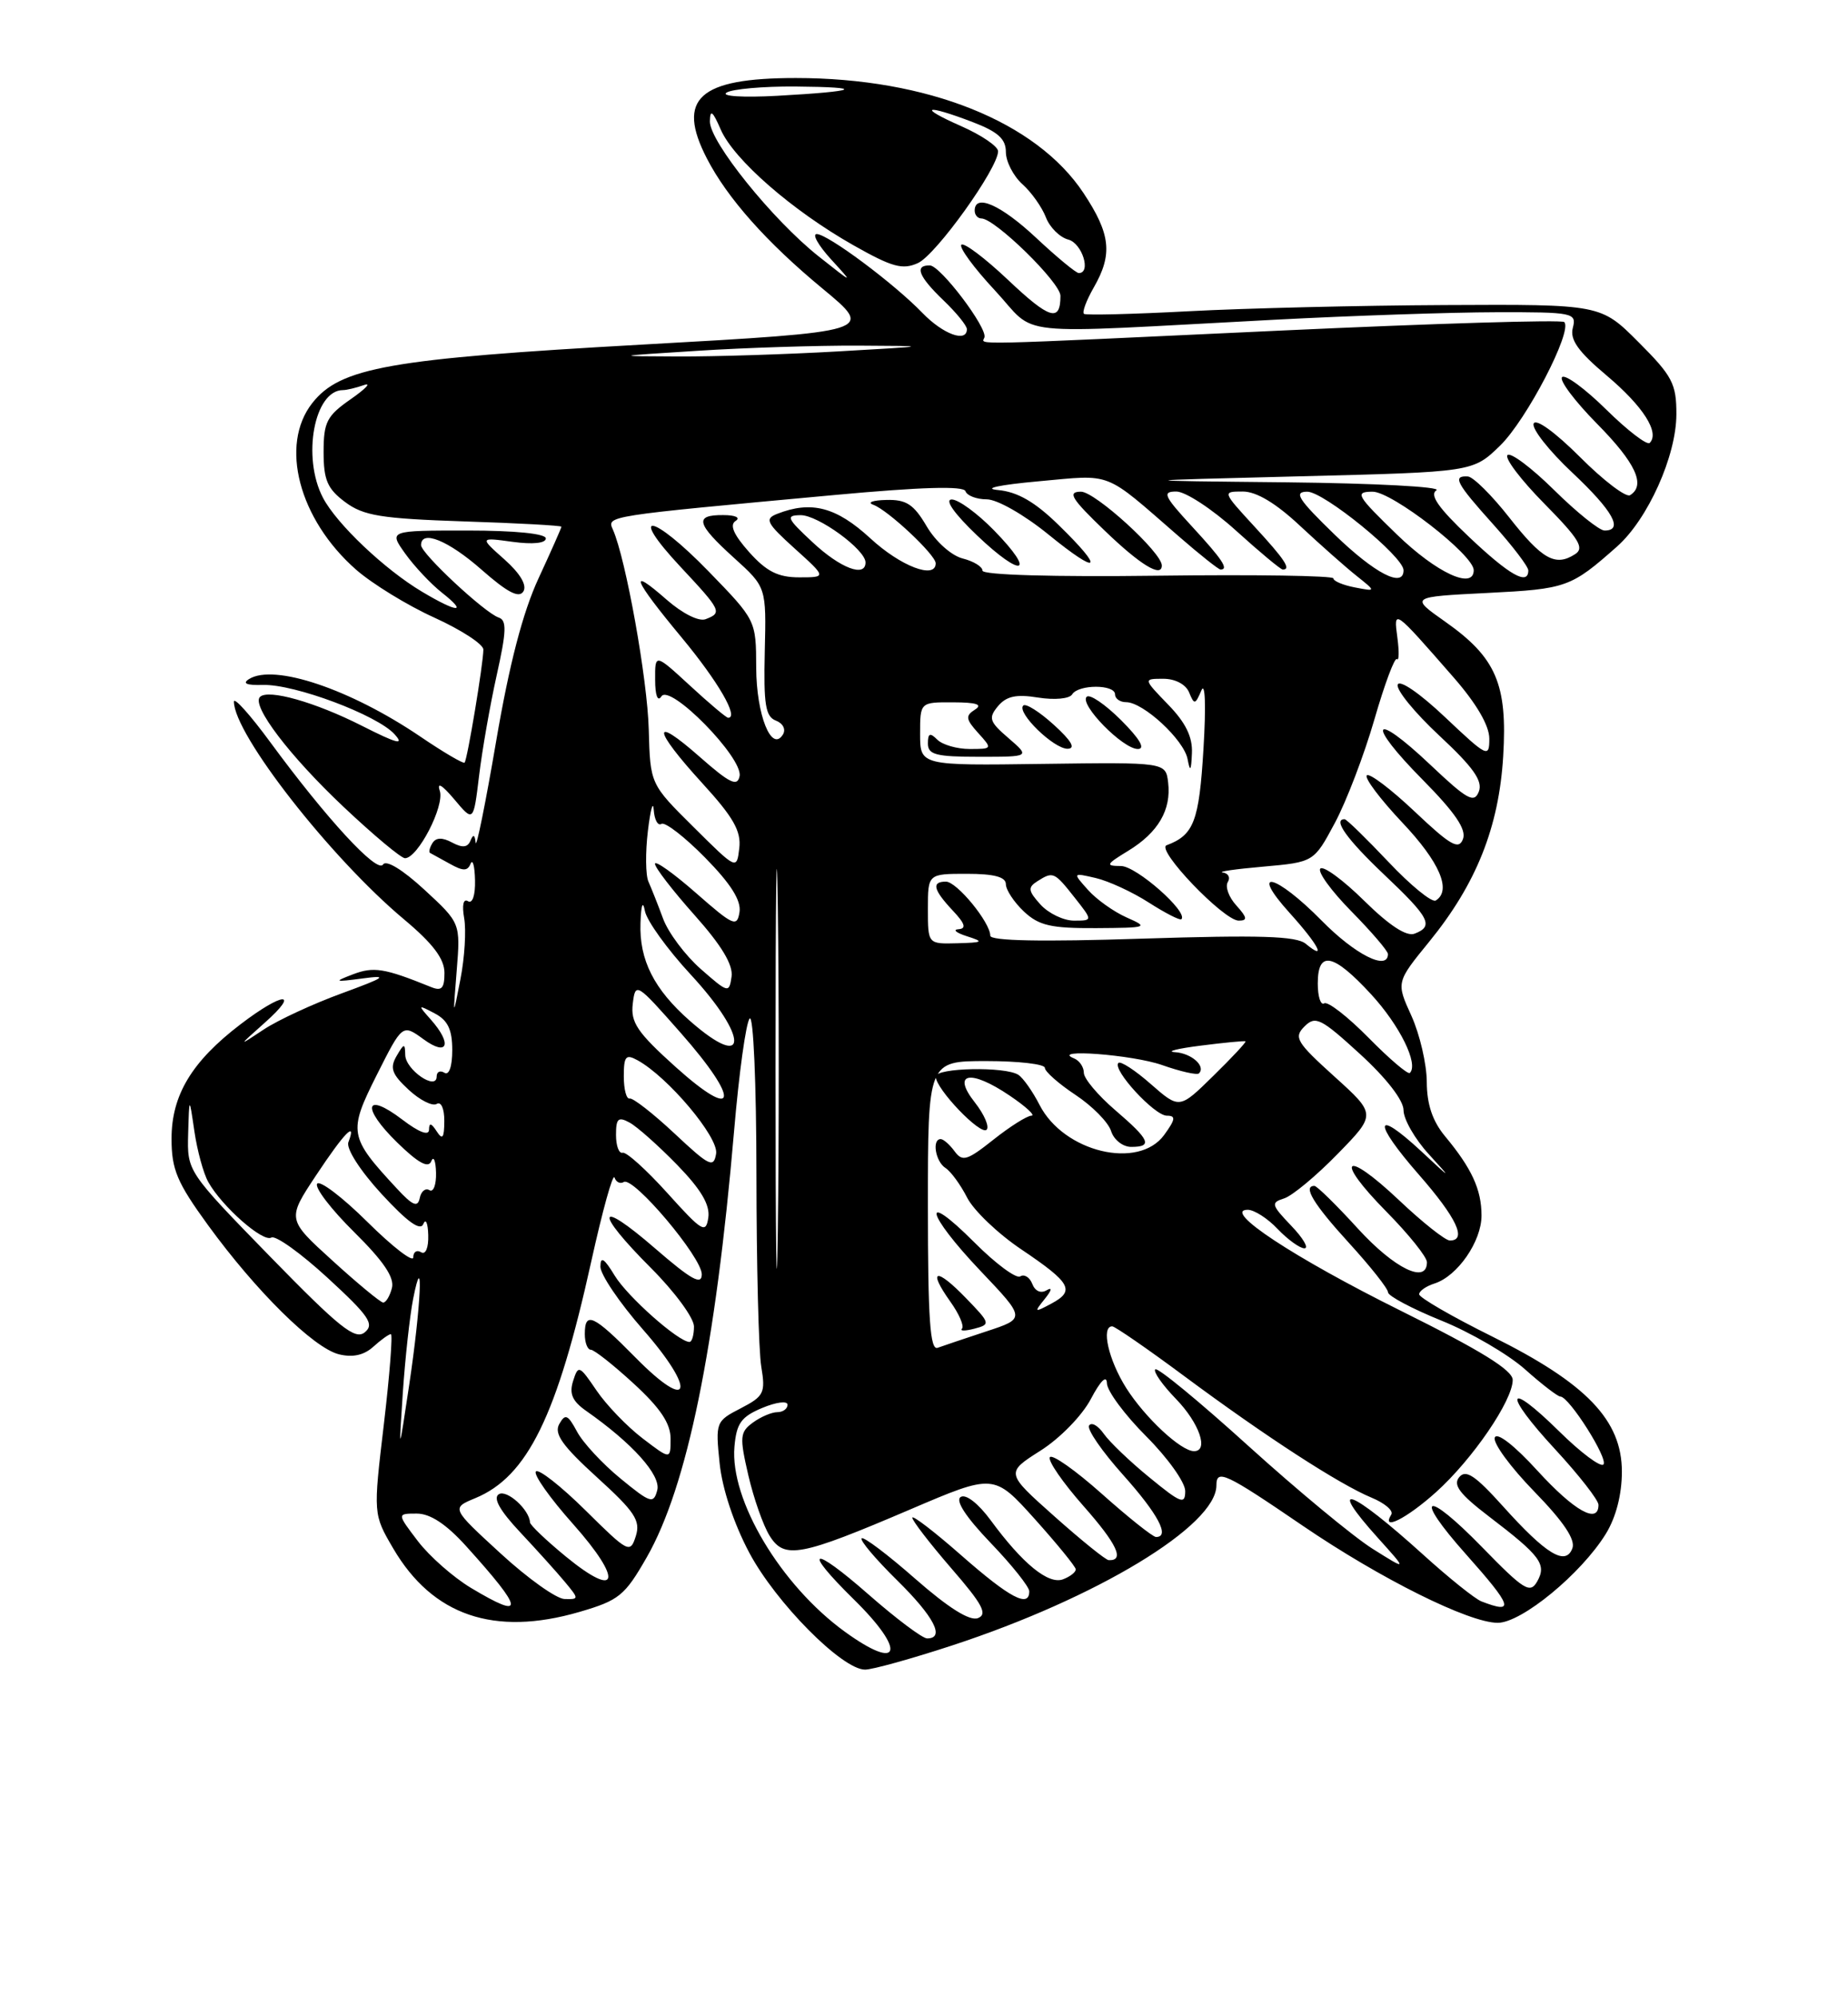 <?xml version="1.0" encoding="UTF-8" standalone="no"?>
<!DOCTYPE svg PUBLIC "-//W3C//DTD SVG 1.1//EN" "http://www.w3.org/Graphics/SVG/1.1/DTD/svg11.dtd" >
<svg xmlns="http://www.w3.org/2000/svg" xmlns:xlink="http://www.w3.org/1999/xlink" version="1.1" viewBox="0 0 237 256">
 <g >
 <path fill="currentColor"
d=" M 122.08 210.91 C 140.68 204.82 156.00 195.55 156.00 190.39 C 156.00 188.25 157.12 188.77 167.06 195.55 C 177.04 202.35 188.39 208.00 192.08 208.00 C 195.14 208.00 202.78 201.72 205.94 196.60 C 207.24 194.49 208.00 191.57 208.00 188.63 C 208.00 182.03 203.47 177.31 191.36 171.30 C 186.21 168.75 182.00 166.31 182.00 165.89 C 182.00 165.48 182.89 164.85 183.97 164.51 C 186.92 163.57 190.00 159.12 190.00 155.80 C 190.00 152.48 188.75 149.76 185.35 145.67 C 183.72 143.72 182.99 141.56 182.98 138.67 C 182.97 136.38 182.08 132.57 181.01 130.20 C 179.05 125.90 179.05 125.90 183.30 120.69 C 189.33 113.29 192.23 106.03 192.78 96.93 C 193.34 87.68 191.87 84.28 185.35 79.69 C 180.82 76.50 180.82 76.50 190.76 76.00 C 200.91 75.49 201.46 75.29 207.38 70.05 C 211.34 66.54 214.98 58.44 214.99 53.11 C 215.00 49.18 214.48 48.20 210.14 43.86 C 205.29 39.00 205.29 39.00 185.39 39.10 C 174.45 39.15 159.65 39.51 152.50 39.89 C 145.35 40.27 139.28 40.42 139.02 40.23 C 138.75 40.03 139.32 38.51 140.27 36.85 C 142.72 32.59 142.44 30.00 138.96 24.75 C 132.89 15.58 118.92 10.00 102.06 10.00 C 89.62 10.00 86.70 12.64 90.65 20.30 C 93.27 25.39 98.32 31.07 105.50 37.00 C 112.15 42.50 112.15 42.50 82.33 44.17 C 49.96 45.98 43.64 47.10 40.05 51.66 C 35.82 57.04 38.33 66.57 45.66 73.01 C 47.74 74.83 52.27 77.61 55.72 79.17 C 59.17 80.74 62.00 82.58 61.99 83.26 C 61.98 85.09 59.93 97.40 59.58 97.75 C 59.42 97.92 56.85 96.41 53.89 94.40 C 44.91 88.32 35.16 85.04 31.95 87.03 C 31.03 87.60 31.61 87.85 33.71 87.79 C 37.77 87.67 48.36 91.64 50.60 94.11 C 51.92 95.57 50.92 95.31 46.42 93.03 C 40.44 90.00 34.38 88.28 33.34 89.33 C 32.23 90.44 37.13 96.88 44.03 103.39 C 47.89 107.03 51.44 110.00 51.94 110.00 C 53.58 110.00 57.05 103.29 56.40 101.36 C 56.01 100.19 56.69 100.60 58.25 102.44 C 60.72 105.39 60.72 105.39 61.44 99.44 C 61.83 96.17 62.85 90.37 63.70 86.54 C 64.96 80.90 65.01 79.50 63.95 79.15 C 62.16 78.55 54.00 70.95 54.00 69.87 C 54.00 67.85 57.50 69.27 61.77 73.03 C 65.07 75.93 66.56 76.71 67.12 75.81 C 67.61 75.02 66.72 73.51 64.70 71.71 C 61.50 68.87 61.50 68.87 65.75 69.45 C 68.33 69.80 70.00 69.63 70.00 69.01 C 70.00 68.40 66.06 68.00 59.93 68.00 C 49.86 68.00 49.86 68.00 51.97 70.96 C 53.13 72.58 55.24 74.83 56.67 75.96 C 60.07 78.63 58.69 78.57 54.12 75.84 C 49.33 72.99 43.18 67.16 41.42 63.80 C 38.70 58.61 40.30 50.00 43.99 50.00 C 44.46 50.00 45.66 49.71 46.67 49.36 C 47.68 49.00 46.92 49.81 45.00 51.15 C 41.91 53.30 41.50 54.09 41.50 57.93 C 41.50 61.52 41.98 62.65 44.26 64.35 C 46.62 66.11 48.86 66.47 59.51 66.83 C 66.38 67.05 72.00 67.36 72.00 67.51 C 72.00 67.66 70.68 70.64 69.06 74.14 C 67.05 78.48 65.32 85.10 63.63 95.00 C 62.27 102.97 61.08 108.83 61.00 108.00 C 60.89 106.97 60.69 106.89 60.34 107.74 C 59.98 108.63 59.31 108.70 57.98 107.99 C 56.72 107.31 55.91 107.34 55.46 108.06 C 55.10 108.65 54.96 109.22 55.15 109.32 C 55.34 109.42 56.48 110.05 57.68 110.71 C 59.39 111.67 59.96 111.67 60.35 110.71 C 60.62 110.05 60.88 110.99 60.92 112.81 C 60.97 114.74 60.59 115.87 60.02 115.51 C 59.42 115.14 59.23 116.00 59.53 117.70 C 59.80 119.24 59.59 122.75 59.05 125.50 C 58.08 130.50 58.08 130.50 58.57 124.41 C 59.06 118.31 59.06 118.31 54.42 114.03 C 51.63 111.46 49.51 110.17 49.12 110.81 C 48.38 112.00 41.86 104.92 34.67 95.14 C 32.10 91.64 30.00 89.30 30.00 89.93 C 30.00 94.10 42.39 109.96 51.83 117.85 C 55.54 120.96 57.00 122.90 57.00 124.70 C 57.00 126.70 56.64 127.07 55.25 126.50 C 49.30 124.09 47.92 123.87 45.27 124.88 C 42.75 125.84 42.86 125.89 46.50 125.41 C 49.87 124.96 49.45 125.26 43.83 127.32 C 40.16 128.66 35.66 130.74 33.83 131.95 C 30.50 134.16 30.50 134.16 33.96 131.08 C 38.57 126.98 36.29 127.13 30.84 131.29 C 24.60 136.05 22.00 140.36 22.00 145.95 C 22.00 149.90 22.70 151.56 26.67 157.02 C 32.85 165.51 40.20 172.76 43.45 173.58 C 45.22 174.02 46.66 173.71 47.87 172.62 C 48.85 171.73 49.87 171.00 50.13 171.00 C 50.38 171.00 49.98 176.19 49.23 182.54 C 47.86 194.08 47.86 194.08 50.43 198.47 C 55.48 207.08 63.38 209.78 74.29 206.61 C 79.40 205.12 80.12 204.53 82.95 199.59 C 88.12 190.55 91.76 172.78 94.14 145.00 C 94.77 137.57 95.67 131.07 96.14 130.55 C 96.62 130.02 97.00 138.87 97.01 150.55 C 97.02 162.07 97.29 173.15 97.63 175.16 C 98.19 178.54 97.98 178.96 94.99 180.51 C 91.80 182.15 91.75 182.29 92.29 187.56 C 92.63 190.84 94.12 195.31 96.10 199.03 C 99.51 205.43 108.00 214.00 110.94 214.00 C 111.88 214.00 116.89 212.61 122.08 210.91 Z  M 108.36 209.15 C 100.13 203.19 93.60 192.26 94.19 185.43 C 94.45 182.43 95.05 181.59 97.75 180.46 C 99.54 179.71 101.00 179.52 101.00 180.05 C 101.00 180.57 100.41 181.00 99.69 181.00 C 98.97 181.00 97.56 181.60 96.55 182.34 C 94.89 183.56 94.83 184.16 95.97 189.09 C 96.66 192.06 97.89 195.56 98.71 196.86 C 100.60 199.88 102.62 199.50 116.75 193.46 C 127.47 188.88 127.47 188.88 132.70 194.69 C 135.57 197.89 137.94 200.79 137.96 201.14 C 137.98 201.50 137.26 202.07 136.34 202.42 C 134.47 203.14 131.16 200.45 127.04 194.84 C 125.46 192.70 123.87 191.46 123.21 191.87 C 122.48 192.32 123.86 194.43 127.04 197.75 C 129.77 200.59 132.00 203.39 132.00 203.96 C 132.00 206.13 129.52 204.82 123.36 199.42 C 119.86 196.34 117.00 194.15 117.00 194.53 C 117.00 194.91 119.25 197.83 122.00 201.01 C 126.02 205.64 126.69 206.90 125.41 207.40 C 124.36 207.80 121.64 206.09 117.38 202.36 C 113.85 199.26 110.75 196.92 110.50 197.17 C 110.25 197.42 112.29 199.83 115.02 202.52 C 119.80 207.22 121.24 210.00 118.90 210.00 C 118.30 210.00 114.93 207.47 111.40 204.38 C 104.08 197.95 102.76 198.38 109.50 205.00 C 116.28 211.65 115.54 214.35 108.36 209.15 Z  M 60.39 203.52 C 58.13 202.16 55.07 199.47 53.59 197.53 C 50.90 194.00 50.90 194.00 53.45 194.00 C 55.18 194.00 57.22 195.35 59.75 198.14 C 67.25 206.43 67.40 207.72 60.39 203.52 Z  M 190.00 205.26 C 189.18 204.95 185.80 202.24 182.50 199.25 C 173.16 190.80 169.98 189.65 176.75 197.16 C 180.50 201.32 180.50 201.32 176.01 198.50 C 173.54 196.94 166.38 191.01 160.10 185.33 C 153.82 179.64 148.45 175.22 148.16 175.51 C 147.87 175.79 149.07 177.51 150.82 179.31 C 153.81 182.40 155.06 186.00 153.13 186.00 C 151.45 186.00 146.84 181.70 144.43 177.90 C 142.16 174.30 141.18 170.00 142.64 170.00 C 142.98 170.00 147.15 172.87 151.89 176.39 C 162.34 184.14 171.75 190.24 175.90 191.96 C 177.59 192.66 178.73 193.63 178.43 194.12 C 177.07 196.31 180.37 194.66 184.17 191.25 C 188.85 187.04 194.00 179.51 194.00 176.87 C 194.00 175.62 189.90 173.09 179.64 168.00 C 165.96 161.21 156.69 155.11 160.00 155.06 C 160.82 155.05 162.56 156.15 163.85 157.52 C 165.15 158.88 166.70 160.00 167.29 160.00 C 167.89 160.00 167.12 158.69 165.59 157.10 C 163.03 154.42 162.96 154.15 164.69 153.60 C 165.73 153.27 168.81 150.71 171.54 147.91 C 176.50 142.83 176.50 142.83 171.12 137.97 C 166.26 133.58 165.89 132.96 167.30 131.56 C 168.70 130.16 169.39 130.50 174.42 135.10 C 177.81 138.20 180.00 141.03 180.00 142.30 C 180.00 143.46 181.46 146.00 183.25 147.95 C 186.25 151.23 186.17 151.20 182.27 147.56 C 176.20 141.93 176.01 143.75 181.95 150.54 C 186.81 156.09 188.18 159.00 185.94 159.00 C 185.36 159.00 182.43 156.68 179.43 153.84 C 172.38 147.18 171.01 148.42 177.81 155.31 C 180.66 158.20 183.00 161.11 183.00 161.78 C 183.00 164.63 178.85 162.61 174.17 157.50 C 171.41 154.47 168.89 152.00 168.57 152.00 C 167.04 152.00 168.45 154.33 173.00 159.31 C 175.75 162.32 178.01 165.17 178.01 165.64 C 178.02 166.11 181.09 167.74 184.84 169.26 C 188.59 170.77 193.42 173.59 195.58 175.51 C 197.73 177.43 199.78 179.00 200.11 179.00 C 201.23 179.00 206.31 187.02 205.63 187.71 C 205.26 188.08 202.72 186.18 200.00 183.50 C 193.11 176.71 192.68 178.46 199.45 185.77 C 202.50 189.07 205.00 192.27 205.00 192.88 C 205.00 195.41 201.91 193.68 197.18 188.51 C 194.20 185.24 191.97 183.52 191.70 184.26 C 191.44 184.94 193.72 188.05 196.76 191.17 C 200.53 195.04 202.08 197.35 201.65 198.46 C 200.78 200.74 198.30 199.24 192.73 193.04 C 189.19 189.11 187.99 188.31 187.14 189.33 C 186.31 190.33 187.20 191.50 190.94 194.36 C 197.59 199.43 198.38 200.50 197.14 202.70 C 196.23 204.30 195.45 203.82 190.08 198.31 C 182.73 190.77 181.13 191.51 188.04 199.25 C 193.97 205.91 194.30 206.92 190.00 205.26 Z  M 64.19 199.10 C 57.87 193.30 57.87 193.30 60.96 192.02 C 67.65 189.25 71.45 181.50 75.83 161.67 C 77.27 155.16 78.61 150.33 78.81 150.93 C 79.01 151.52 79.54 151.78 80.00 151.50 C 81.22 150.75 90.00 161.14 90.00 163.33 C 90.00 164.78 88.67 164.04 84.00 160.00 C 76.48 153.49 76.15 155.19 83.50 162.54 C 86.53 165.57 89.00 168.93 89.00 170.02 C 89.00 171.11 88.74 172.00 88.43 172.00 C 87.02 172.00 80.50 166.22 78.84 163.51 C 77.48 161.27 77.01 160.97 77.00 162.35 C 77.00 163.36 79.45 166.98 82.44 170.39 C 89.39 178.30 88.62 181.23 81.49 173.99 C 76.09 168.51 75.00 168.01 75.00 171.00 C 75.00 172.10 75.35 173.00 75.77 173.00 C 76.20 173.00 78.67 174.95 81.27 177.34 C 84.68 180.47 86.00 182.44 86.00 184.39 C 86.00 187.10 86.00 187.10 82.41 184.36 C 80.43 182.85 77.77 180.09 76.50 178.22 C 74.30 174.98 74.16 174.92 73.50 177.00 C 72.98 178.63 73.40 179.59 75.15 180.82 C 81.10 184.98 84.79 189.09 84.29 191.00 C 83.82 192.79 83.43 192.67 79.58 189.51 C 77.26 187.61 74.75 184.91 74.00 183.49 C 72.82 181.30 72.49 181.16 71.72 182.53 C 71.03 183.77 72.12 185.31 76.55 189.34 C 81.42 193.76 82.17 194.90 81.54 196.89 C 80.82 199.15 80.58 199.02 75.09 193.59 C 71.95 190.49 69.09 188.24 68.73 188.60 C 68.37 188.96 70.52 192.01 73.51 195.36 C 79.93 202.58 79.37 205.08 72.57 199.51 C 70.06 197.45 67.99 195.48 67.97 195.13 C 67.89 193.49 65.00 190.88 63.97 191.52 C 63.20 192.00 64.10 193.61 66.69 196.37 C 68.82 198.64 71.41 201.51 72.44 202.75 C 74.27 204.95 74.27 205.00 72.40 204.95 C 71.36 204.93 67.66 202.29 64.19 199.10 Z  M 135.23 194.36 C 128.96 188.78 128.96 188.78 133.43 185.94 C 135.93 184.36 138.78 181.44 139.90 179.31 C 141.14 176.96 141.93 176.19 141.96 177.30 C 141.98 178.29 144.25 181.35 147.00 184.10 C 149.75 186.85 152.00 190.00 152.00 191.11 C 152.00 192.89 151.45 192.68 147.44 189.39 C 144.92 187.34 142.27 184.80 141.54 183.75 C 140.81 182.71 139.97 182.24 139.67 182.72 C 139.38 183.20 141.34 186.04 144.03 189.04 C 148.54 194.08 150.09 197.01 148.25 197.00 C 147.84 196.99 144.72 194.51 141.32 191.48 C 137.92 188.45 134.91 186.33 134.64 186.78 C 134.36 187.22 136.31 190.04 138.96 193.04 C 143.27 197.92 144.27 200.06 142.19 199.97 C 141.81 199.96 138.68 197.43 135.23 194.36 Z  M 51.66 178.50 C 51.96 174.10 52.55 168.70 52.98 166.50 C 54.36 159.51 53.99 167.40 52.48 177.50 C 51.13 186.50 51.13 186.50 51.66 178.50 Z  M 99.46 137.00 C 99.46 114.17 99.59 104.84 99.75 116.25 C 99.91 127.66 99.91 146.34 99.75 157.75 C 99.59 169.16 99.46 159.82 99.46 137.00 Z  M 119.00 154.61 C 119.00 136.00 119.00 136.00 126.50 136.00 C 130.62 136.00 134.00 136.39 134.00 136.87 C 134.00 137.34 135.76 138.90 137.92 140.33 C 140.08 141.76 142.13 143.84 142.49 144.96 C 142.84 146.09 144.00 147.00 145.07 147.00 C 147.87 147.00 147.48 146.11 143.00 142.27 C 140.80 140.38 139.00 138.24 139.00 137.51 C 139.00 136.77 138.44 135.94 137.75 135.66 C 134.56 134.37 145.26 135.18 149.03 136.51 C 151.39 137.34 153.51 137.82 153.76 137.58 C 154.68 136.66 152.80 134.99 150.69 134.86 C 149.49 134.78 150.97 134.40 154.00 134.02 C 157.03 133.63 159.60 133.39 159.73 133.47 C 159.86 133.56 158.00 135.55 155.61 137.89 C 151.26 142.16 151.26 142.16 147.59 138.95 C 145.58 137.18 143.70 135.96 143.43 136.24 C 142.60 137.07 148.05 143.00 149.64 143.00 C 150.82 143.00 150.76 143.46 149.30 145.47 C 146.01 149.98 136.42 147.67 133.32 141.62 C 132.44 139.90 131.22 138.17 130.61 137.77 C 128.95 136.67 120.00 136.85 120.00 137.98 C 120.00 139.56 125.76 145.57 126.53 144.80 C 126.91 144.42 126.23 142.84 125.02 141.30 C 122.00 137.47 124.45 137.01 129.52 140.45 C 131.59 141.85 132.83 143.00 132.28 143.00 C 131.73 143.00 129.54 144.38 127.42 146.06 C 124.03 148.75 123.43 148.94 122.42 147.56 C 121.79 146.70 120.99 146.00 120.64 146.00 C 119.49 146.00 119.97 148.88 121.25 149.70 C 121.94 150.14 123.19 151.85 124.03 153.50 C 124.87 155.15 128.00 158.14 131.00 160.15 C 137.37 164.44 137.92 165.44 134.81 167.10 C 132.64 168.26 132.59 168.22 134.00 166.47 C 134.88 165.38 134.98 164.93 134.24 165.37 C 133.49 165.82 132.75 165.50 132.39 164.57 C 132.06 163.71 131.36 163.27 130.84 163.60 C 130.32 163.92 127.67 161.96 124.95 159.23 C 118.02 152.30 118.74 155.53 125.77 162.92 C 131.54 168.99 131.54 168.99 126.52 170.64 C 123.76 171.55 120.94 172.50 120.25 172.75 C 119.28 173.11 119.00 169.07 119.00 154.61 Z  M 123.88 166.38 C 120.05 162.42 118.91 162.66 121.86 166.81 C 123.01 168.41 123.68 169.98 123.37 170.30 C 123.06 170.61 123.78 170.61 124.97 170.30 C 127.06 169.75 127.02 169.62 123.88 166.38 Z  M 34.65 161.07 C 24.00 150.14 24.00 150.14 24.13 145.32 C 24.27 140.50 24.27 140.50 24.93 145.00 C 25.29 147.47 26.09 150.40 26.71 151.50 C 28.46 154.64 33.74 159.28 34.80 158.62 C 35.33 158.30 38.57 160.62 42.01 163.78 C 47.33 168.67 48.04 169.72 46.79 170.76 C 45.55 171.79 43.56 170.20 34.65 161.07 Z  M 42.65 161.59 C 36.80 156.28 36.80 156.28 40.54 150.64 C 44.17 145.17 45.78 143.52 44.68 146.40 C 44.37 147.21 46.18 150.04 48.94 153.04 C 52.25 156.63 53.92 157.83 54.29 156.88 C 54.60 156.12 54.88 156.76 54.92 158.31 C 54.97 159.94 54.58 160.86 54.00 160.50 C 53.45 160.16 53.00 160.46 53.00 161.16 C 53.00 161.86 50.35 159.82 47.12 156.62 C 43.89 153.42 40.98 151.22 40.67 151.73 C 40.35 152.24 42.49 155.03 45.43 157.93 C 49.19 161.65 50.62 163.75 50.26 165.10 C 49.99 166.14 49.48 166.98 49.13 166.95 C 48.79 166.93 45.87 164.52 42.65 161.59 Z  M 85.60 152.93 C 82.91 149.95 80.32 147.61 79.85 147.75 C 79.38 147.89 79.00 146.86 79.00 145.46 C 79.00 143.35 79.29 143.09 80.75 143.89 C 81.71 144.41 84.45 146.85 86.84 149.30 C 89.91 152.46 91.07 154.42 90.84 156.06 C 90.53 158.16 90.05 157.87 85.60 152.93 Z  M 50.88 152.32 C 44.75 145.72 44.64 145.10 48.31 137.80 C 51.61 131.24 51.61 131.24 54.31 133.20 C 57.42 135.47 58.04 133.83 55.25 130.68 C 53.55 128.77 53.57 128.74 55.75 129.89 C 57.43 130.77 58.00 131.96 58.00 134.59 C 58.00 136.69 57.59 137.87 57.00 137.50 C 56.45 137.16 56.00 137.37 56.00 137.98 C 56.00 139.86 52.00 137.12 51.97 135.21 C 51.94 133.68 51.82 133.70 50.85 135.37 C 49.97 136.89 50.25 137.68 52.40 139.67 C 53.84 141.01 55.47 141.83 56.01 141.49 C 56.57 141.15 56.99 142.09 56.98 143.69 C 56.97 145.87 56.75 146.16 56.00 145.00 C 55.30 143.92 55.03 143.87 55.02 144.80 C 55.01 145.62 53.74 145.14 51.59 143.50 C 46.78 139.84 46.31 141.92 50.93 146.43 C 53.62 149.06 54.93 149.78 55.31 148.84 C 55.60 148.10 55.88 148.76 55.92 150.31 C 55.96 151.85 55.58 152.86 55.08 152.55 C 54.57 152.23 54.00 152.69 53.83 153.56 C 53.57 154.80 52.93 154.54 50.88 152.32 Z  M 86.50 145.28 C 83.75 142.71 81.16 140.69 80.75 140.80 C 80.34 140.91 80.00 139.63 80.00 137.96 C 80.00 135.38 80.26 135.07 81.75 135.89 C 85.65 138.02 92.17 145.76 91.84 147.86 C 91.53 149.75 90.99 149.49 86.50 145.28 Z  M 86.65 136.76 C 81.73 132.33 80.86 131.05 81.15 128.65 C 81.49 125.86 81.60 125.92 87.32 132.41 C 95.00 141.12 94.58 143.88 86.65 136.76 Z  M 175.52 133.02 C 172.85 130.31 170.29 128.32 169.83 128.60 C 169.37 128.89 169.00 127.74 169.00 126.06 C 169.00 121.77 170.98 122.17 175.84 127.44 C 179.51 131.43 181.96 136.38 180.81 137.52 C 180.57 137.76 178.19 135.73 175.52 133.02 Z  M 88.48 130.85 C 83.87 126.80 81.97 123.04 82.14 118.30 C 82.22 115.94 82.44 115.36 82.71 116.77 C 82.95 118.02 85.59 121.68 88.57 124.90 C 96.07 133.00 96.00 137.45 88.48 130.85 Z  M 89.87 124.20 C 87.88 122.45 85.70 119.54 85.04 117.75 C 84.38 115.96 83.53 113.83 83.16 113.00 C 82.79 112.17 82.76 109.25 83.09 106.50 C 83.42 103.75 83.76 102.54 83.84 103.81 C 83.93 105.08 84.37 105.89 84.83 105.60 C 85.29 105.32 87.80 107.26 90.42 109.92 C 93.71 113.26 95.07 115.41 94.84 116.90 C 94.53 118.88 94.06 118.67 89.25 114.45 C 86.36 111.92 84.00 110.24 84.00 110.72 C 84.00 111.21 86.28 114.16 89.07 117.29 C 92.55 121.19 94.04 123.67 93.82 125.19 C 93.51 127.32 93.39 127.29 89.87 124.20 Z  M 169.50 118.00 C 163.60 112.01 160.11 111.16 165.38 117.00 C 169.09 121.10 170.21 123.25 167.46 120.97 C 166.26 119.97 161.54 119.83 146.46 120.31 C 133.61 120.73 127.00 120.60 127.00 119.93 C 127.00 118.23 122.71 113.00 121.31 113.00 C 119.44 113.00 119.68 114.03 122.17 116.69 C 123.77 118.38 123.97 119.03 122.92 119.10 C 122.14 119.15 122.62 119.56 124.00 120.00 C 126.23 120.71 126.10 120.81 122.75 120.90 C 119.00 121.00 119.00 121.00 119.00 116.50 C 119.00 112.00 119.00 112.00 124.00 112.00 C 127.49 112.00 129.00 112.40 129.00 113.33 C 129.00 114.05 130.04 115.63 131.31 116.83 C 133.24 118.64 134.79 118.99 140.56 118.96 C 147.18 118.92 147.36 118.86 144.50 117.60 C 142.85 116.87 140.61 115.28 139.53 114.06 C 137.55 111.85 137.55 111.85 140.53 112.54 C 142.16 112.92 145.23 114.33 147.34 115.69 C 149.45 117.04 151.33 118.00 151.51 117.82 C 152.43 116.91 145.73 111.00 143.76 111.00 C 141.73 110.99 141.82 110.80 144.69 109.05 C 148.53 106.71 150.23 103.80 149.81 100.30 C 149.50 97.70 149.50 97.70 133.75 97.91 C 118.00 98.13 118.00 98.13 118.00 94.06 C 118.00 90.00 118.00 90.00 122.25 90.02 C 125.24 90.03 126.07 90.30 125.04 90.95 C 123.79 91.74 123.85 92.18 125.44 93.94 C 127.29 95.98 127.28 96.00 124.35 96.00 C 122.73 96.00 120.86 95.46 120.20 94.80 C 119.27 93.87 119.00 93.98 119.00 95.30 C 119.00 96.73 120.05 97.00 125.56 97.00 C 132.11 97.00 132.11 97.00 129.34 94.61 C 126.88 92.50 126.73 92.03 127.98 90.52 C 129.06 89.23 130.32 88.95 133.14 89.41 C 135.24 89.74 137.15 89.57 137.50 89.00 C 138.30 87.70 143.00 87.70 143.00 89.00 C 143.00 89.55 143.64 90.00 144.42 90.00 C 146.62 90.00 151.82 94.81 152.30 97.28 C 152.63 99.01 152.76 98.85 152.86 96.55 C 152.96 94.46 152.06 92.62 149.80 90.30 C 146.61 87.00 146.61 87.00 149.20 87.00 C 150.72 87.00 152.08 87.72 152.50 88.75 C 153.16 90.36 153.28 90.34 154.07 88.50 C 154.56 87.33 154.68 90.43 154.34 96.00 C 153.78 105.29 153.11 107.03 149.61 108.34 C 148.19 108.87 156.94 118.00 158.86 118.00 C 160.02 118.00 159.96 117.61 158.56 116.06 C 157.59 115.00 157.10 113.65 157.46 113.06 C 157.82 112.48 157.53 111.92 156.81 111.83 C 156.09 111.73 158.43 111.39 162.00 111.08 C 168.50 110.50 168.50 110.50 171.19 105.48 C 172.67 102.72 174.95 96.75 176.26 92.22 C 177.57 87.68 178.87 84.20 179.15 84.48 C 179.42 84.76 179.45 83.53 179.21 81.74 C 178.71 78.00 178.70 77.99 186.38 86.78 C 189.35 90.17 191.00 93.00 191.00 94.68 C 191.00 97.17 190.74 97.04 185.32 91.92 C 182.10 88.87 179.48 87.07 179.25 87.75 C 179.03 88.41 181.44 91.36 184.60 94.30 C 188.94 98.34 190.18 100.09 189.66 101.45 C 189.06 103.00 188.19 102.52 183.43 98.02 C 175.94 90.94 175.13 92.55 182.45 99.94 C 186.63 104.17 188.09 106.32 187.62 107.55 C 187.08 108.97 186.03 108.37 181.43 104.02 C 178.38 101.14 175.62 99.05 175.29 99.38 C 174.96 99.71 177.01 102.43 179.84 105.43 C 184.64 110.50 186.20 114.14 184.13 115.42 C 183.65 115.72 180.92 113.50 178.07 110.48 C 175.22 107.47 172.69 105.00 172.44 105.00 C 170.89 105.00 172.73 107.57 177.50 112.09 C 183.36 117.63 183.92 118.71 181.42 119.67 C 180.38 120.07 178.18 118.63 174.95 115.45 C 172.25 112.79 169.73 110.94 169.33 111.33 C 168.94 111.73 170.73 114.19 173.31 116.81 C 175.89 119.43 178.00 121.89 178.00 122.28 C 178.00 124.48 173.79 122.36 169.50 118.00 Z  M 135.15 92.90 C 133.31 91.23 131.55 90.12 131.23 90.43 C 130.34 91.32 135.15 96.00 136.92 95.97 C 137.99 95.95 137.41 94.95 135.15 92.90 Z  M 143.77 92.30 C 141.73 90.27 139.75 88.92 139.36 89.31 C 138.39 90.28 144.00 96.00 145.92 96.00 C 146.93 96.00 146.18 94.71 143.77 92.30 Z  M 133.44 115.94 C 131.85 114.18 131.79 113.74 133.04 112.95 C 135.06 111.67 135.21 111.74 137.83 115.06 C 140.15 118.00 140.15 118.00 137.73 118.00 C 136.40 118.00 134.47 117.07 133.44 115.94 Z  M 88.94 106.00 C 83.39 100.50 83.39 100.50 83.20 93.50 C 83.03 87.03 80.26 71.64 78.61 67.90 C 77.82 66.11 77.45 66.17 106.99 63.45 C 118.15 62.42 123.59 62.26 123.82 62.96 C 124.01 63.53 125.24 64.00 126.54 64.00 C 127.88 64.00 131.35 65.98 134.46 68.51 C 141.02 73.85 141.77 73.14 135.75 67.28 C 132.73 64.33 130.49 63.04 128.00 62.81 C 125.96 62.62 128.12 62.15 133.18 61.69 C 142.80 60.82 141.44 60.29 151.18 68.75 C 153.87 71.09 156.28 73.00 156.53 73.00 C 157.63 73.00 156.76 71.70 152.87 67.48 C 149.25 63.55 149.01 63.00 150.86 63.00 C 152.03 63.00 155.46 65.25 158.50 68.00 C 161.54 70.75 164.24 73.00 164.51 73.00 C 165.63 73.00 164.78 71.72 160.87 67.48 C 156.76 63.01 156.75 63.00 159.39 63.00 C 161.13 63.00 163.64 64.50 166.76 67.43 C 169.37 69.86 172.62 72.74 174.00 73.83 C 176.49 75.82 176.49 75.82 173.75 75.29 C 172.24 75.00 171.00 74.48 171.00 74.13 C 171.00 73.79 160.88 73.63 148.50 73.79 C 135.12 73.96 126.00 73.70 126.00 73.14 C 126.00 72.63 124.85 71.93 123.45 71.58 C 122.01 71.21 120.00 69.42 118.85 67.47 C 117.18 64.63 116.23 64.01 113.65 64.08 C 111.92 64.12 111.17 64.40 112.00 64.70 C 113.88 65.38 120.00 71.12 120.00 72.20 C 120.00 74.30 115.51 72.59 111.62 69.00 C 107.25 64.98 104.05 64.14 99.65 65.87 C 98.03 66.51 98.30 67.04 101.91 70.30 C 106.01 74.00 106.01 74.00 102.49 74.00 C 99.78 74.00 98.30 73.25 96.07 70.76 C 94.08 68.52 93.54 67.28 94.34 66.77 C 95.00 66.35 94.33 66.02 92.75 66.02 C 89.00 65.99 89.29 67.12 94.14 71.51 C 98.28 75.25 98.28 75.25 98.08 83.49 C 97.92 90.30 98.17 91.85 99.50 92.36 C 100.42 92.71 100.81 93.49 100.41 94.14 C 98.95 96.51 97.00 91.64 96.98 85.56 C 96.96 79.50 96.96 79.50 90.85 73.21 C 83.64 65.80 80.41 65.31 87.29 72.67 C 92.51 78.25 92.65 78.54 90.50 79.36 C 89.63 79.70 87.53 78.64 85.50 76.87 C 80.49 72.47 81.17 74.19 87.41 81.70 C 92.10 87.35 94.80 92.00 93.38 92.00 C 93.15 92.00 90.94 90.14 88.48 87.87 C 84.00 83.75 84.00 83.75 84.02 87.12 C 84.02 89.15 84.35 90.00 84.82 89.26 C 85.90 87.55 95.32 97.14 94.85 99.48 C 94.57 100.87 93.59 100.40 89.75 97.02 C 83.50 91.51 83.68 93.40 90.07 100.39 C 94.06 104.75 95.07 106.53 94.81 108.72 C 94.48 111.50 94.48 111.50 88.94 106.00 Z  M 127.48 67.98 C 125.34 65.79 122.90 64.01 122.05 64.02 C 121.11 64.04 122.40 65.86 125.31 68.63 C 131.11 74.17 132.98 73.61 127.48 67.98 Z  M 149.00 72.48 C 149.00 70.81 140.43 63.00 138.62 63.02 C 136.86 63.04 137.38 63.89 141.68 68.02 C 146.24 72.41 149.00 74.09 149.00 72.48 Z  M 171.16 68.52 C 166.49 63.99 165.87 63.04 167.64 63.02 C 169.76 63.00 180.00 71.34 180.00 73.09 C 180.00 75.42 176.32 73.51 171.16 68.52 Z  M 179.16 68.52 C 173.96 63.48 173.70 63.04 176.02 63.02 C 178.51 63.00 189.00 71.13 189.00 73.08 C 189.00 75.64 184.24 73.43 179.16 68.52 Z  M 188.41 68.83 C 184.47 65.10 183.30 63.43 184.22 62.84 C 184.92 62.40 176.28 61.94 165.00 61.82 C 144.50 61.61 144.50 61.61 166.70 61.05 C 188.89 60.50 188.89 60.50 192.36 57.14 C 195.78 53.83 201.72 42.39 200.61 41.28 C 200.30 40.96 183.94 41.46 164.27 42.37 C 123.18 44.29 125.93 44.22 126.25 43.25 C 126.65 42.02 120.60 34.04 119.25 34.02 C 117.23 33.99 117.80 35.43 121.00 38.50 C 122.65 40.08 124.00 41.74 124.00 42.19 C 124.00 43.96 120.95 42.85 118.30 40.11 C 114.64 36.32 106.15 30.00 104.74 30.00 C 104.13 30.00 104.95 31.45 106.56 33.22 C 109.50 36.43 109.50 36.43 105.00 32.87 C 99.08 28.18 90.99 18.14 91.04 15.55 C 91.07 13.97 91.39 14.21 92.43 16.60 C 94.10 20.45 101.61 27.00 109.44 31.43 C 114.42 34.25 115.75 34.61 117.72 33.72 C 120.05 32.66 128.00 21.57 128.00 19.39 C 128.00 18.76 125.86 17.31 123.25 16.16 C 117.60 13.67 118.62 13.31 124.72 15.64 C 127.97 16.88 129.00 17.80 129.00 19.48 C 129.00 20.70 129.95 22.55 131.11 23.60 C 132.28 24.64 133.63 26.56 134.13 27.85 C 134.62 29.14 135.92 30.43 137.01 30.71 C 138.78 31.18 139.98 35.00 138.35 35.00 C 138.00 35.00 135.54 32.97 132.90 30.50 C 128.36 26.25 125.00 24.77 125.00 27.00 C 125.00 27.55 125.39 28.00 125.86 28.00 C 127.59 28.00 136.00 36.22 136.00 37.92 C 136.00 41.34 134.61 40.92 129.28 35.88 C 126.32 33.08 123.62 31.05 123.29 31.37 C 122.97 31.70 124.90 34.34 127.60 37.23 C 133.21 43.26 128.82 42.80 163.50 40.98 C 173.40 40.46 186.16 40.03 191.87 40.02 C 201.77 40.00 202.21 40.09 201.71 42.02 C 201.31 43.53 202.39 45.06 206.07 48.15 C 210.74 52.09 212.88 55.45 211.57 56.77 C 211.23 57.10 208.72 55.18 206.00 52.50 C 203.28 49.82 200.72 47.94 200.33 48.34 C 199.94 48.73 201.95 51.41 204.81 54.31 C 209.78 59.34 211.10 62.20 209.05 63.47 C 208.53 63.79 205.63 61.59 202.62 58.57 C 199.42 55.38 196.95 53.59 196.68 54.30 C 196.44 54.96 198.66 57.78 201.62 60.56 C 206.86 65.48 208.26 68.00 205.78 68.00 C 205.11 68.00 202.20 65.66 199.31 62.81 C 196.41 59.95 193.73 57.94 193.33 58.33 C 192.94 58.73 195.07 61.53 198.06 64.56 C 202.52 69.08 203.23 70.25 202.00 71.03 C 199.48 72.66 197.78 71.71 193.55 66.32 C 191.32 63.48 188.94 61.12 188.25 61.07 C 186.23 60.95 186.74 61.92 191.50 67.21 C 193.97 69.96 196.00 72.62 196.00 73.11 C 196.00 75.09 193.60 73.74 188.41 68.83 Z  M 104.24 69.53 C 100.90 66.43 100.73 66.05 102.67 66.03 C 104.89 66.00 111.00 70.44 111.00 72.09 C 111.00 74.05 107.79 72.84 104.24 69.53 Z  M 89.50 44.96 C 95.55 44.57 104.78 44.28 110.00 44.30 C 119.50 44.35 119.50 44.35 107.50 45.04 C 100.90 45.42 91.67 45.71 87.00 45.69 C 78.55 45.66 78.57 45.65 89.50 44.96 Z  M 93.18 11.87 C 93.90 11.41 97.88 11.06 102.00 11.09 C 111.19 11.17 110.16 11.70 99.68 12.28 C 95.26 12.52 92.43 12.34 93.18 11.87 Z "/>
</g>
</svg>